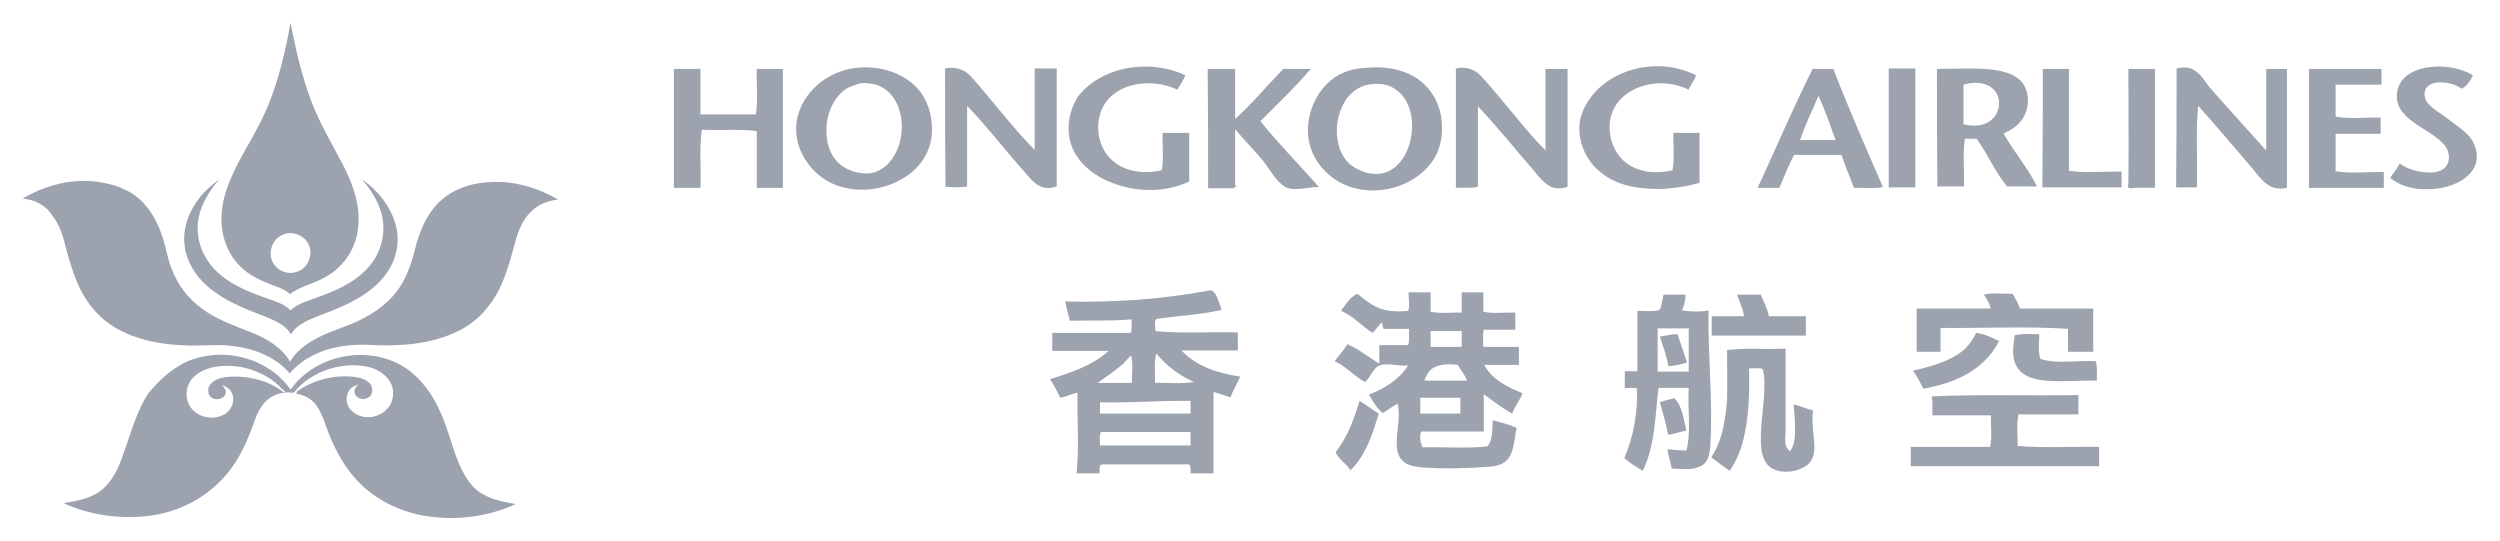 <?xml version="1.0" encoding="utf-8"?>
<!-- Generator: Adobe Illustrator 26.1.0, SVG Export Plug-In . SVG Version: 6.00 Build 0)  -->
<svg version="1.1" id="Layer_1" xmlns="http://www.w3.org/2000/svg" xmlns:xlink="http://www.w3.org/1999/xlink" x="0px" y="0px"
	 width="555px" height="120px" viewBox="0 0 555 120" enable-background="new 0 0 555 120" xml:space="preserve">
<g>
	<path fill="#9CA3AF" d="M60.2,21.7c2-5.4,3.3-11,4.3-16.7c1.1,5.9,2.5,11.7,4.5,17.2c1.9,5,4.6,9.6,7.1,14.3c2.2,4.3,4,9.1,3.4,14
		c-0.4,4.5-3.1,8.7-7.1,10.9c-2.5,1.6-5.6,2-8,3.9c-1.1-1-2.5-1.5-3.9-2c-2.6-1-5.3-2.2-7.3-4.3c-3-3-4.3-7.4-4-11.5
		c0.3-4.9,2.6-9.4,4.9-13.6C56.4,29.9,58.6,26,60.2,21.7 M62.8,52.1c-2.1,0.8-3.2,3.4-2.5,5.5c0.7,2.2,3.2,3.5,5.4,2.8
		c2.4-0.6,3.8-3.4,3-5.7C67.9,52.4,65.1,51.1,62.8,52.1z"/>
	<path fill="#9CA3AF" d="M5,44.1c5.2-3.1,11.5-4.7,17.5-3.6c3.8,0.6,7.5,2.2,9.9,5.2c1.7,2,2.9,4.5,3.7,7c0.8,2.4,1.1,4.9,2.1,7.2
		c1.3,3.4,3.6,6.4,6.6,8.6c3.5,2.6,7.6,3.9,11.5,5.5c3.1,1.3,6.3,3.2,8.1,6.3c1.2-2.1,3.1-3.6,5.2-4.8c2.7-1.6,5.8-2.5,8.7-3.7
		c3.7-1.6,7.2-3.8,9.7-7c2-2.6,3.2-5.8,4-9c1-4.2,2.7-8.5,6-11.4c3.6-3.2,8.6-4.2,13.3-4c4.5,0.2,8.8,1.7,12.6,3.9
		c-2,0.2-4,0.9-5.6,2.3c-2,1.7-3.1,4.2-3.8,6.7c-1,3.7-2,7.5-3.7,11c-2,3.9-5.1,7.3-9.1,9.2c-5.9,2.9-12.6,3.4-19.1,3.1
		c-4.7-0.3-9.5,0.3-13.7,2.6c-1.7,0.9-3.3,2.2-4.6,3.7c-3.1-3.7-8-5.6-12.8-6.1c-3.2-0.4-6.4,0-9.6-0.1c-5.6-0.1-11.5-1.1-16.4-4
		c-3-1.8-5.5-4.5-7.2-7.6c-1.6-2.9-2.6-6.2-3.5-9.4c-0.7-2.7-1.3-5.5-3.1-7.7C10.3,45.6,7.7,44.3,5,44.1L5,44.1z"/>
	<path fill="#9CA3AF" d="M44.6,43.5c1.2-1.4,2.6-2.6,4.1-3.7c-2.8,3.2-5.1,7.2-4.8,11.6c0.2,3.6,2,7,4.8,9.4
		c3.2,2.8,7.3,4.3,11.3,5.7c1.6,0.6,3.3,1.1,4.5,2.4c1.8-1.7,4.3-2.2,6.5-3.1c4.5-1.6,9.1-3.8,11.9-7.9c2.1-3.1,2.8-7.2,1.7-10.8
		c-0.8-2.7-2.4-5.2-4.3-7.3c3.6,2.4,6.5,6.1,7.6,10.3c1,3.8,0,7.9-2.4,11c-3.4,4.4-8.6,6.7-13.7,8.6c-2.6,1.1-5.7,2-7.2,4.5
		c-1.4-2.3-4-3.2-6.4-4.2c-4.3-1.6-8.7-3.4-12.2-6.5c-2.6-2.3-4.6-5.4-5-8.9C40.4,50.6,42.1,46.6,44.6,43.5L44.6,43.5z M42.7,79.8
		c7.7-2.7,17.1-0.1,21.8,6.7c5.3-7.5,16.4-9.9,24.4-5.5c3.6,2,6.4,5.4,8.2,9.1c2.1,4,3,8.5,4.7,12.6c1.1,2.5,2.4,5,4.7,6.6
		c2.4,1.6,5.2,2.1,8,2.6c-6.1,2.8-13,3.7-19.7,2.7c-5.3-0.8-10.4-3.1-14.4-6.8c-3.2-3-5.5-6.9-7.2-11c-0.9-2.2-1.5-4.7-2.9-6.7
		c-1-1.5-2.7-2.4-4.5-2.7c0-0.1,0.1-0.4,0.1-0.5c3.7-2.6,8.5-3.8,13-3.2c1.3,0.2,2.6,0.6,3.4,1.7c0.6,0.9,0.4,2.4-0.6,2.9
		c-1.1,0.7-2.9,0.1-3-1.3c-0.1-0.7,0.5-1.3,0.9-1.7c-0.8,0.4-1.6,0.6-2.1,1.4c-1,1.5-0.6,3.6,0.8,4.7c2.2,1.9,5.8,1.5,7.7-0.7
		c1.5-1.6,1.7-4.3,0.5-6.1c-1.1-1.7-3-2.8-5-3.2c-2.9-0.6-5.9-0.3-8.7,0.6c-2.9,1-5.6,2.7-7.5,5.1c-0.4,0.2-0.9,0-1.3,0
		c-2.2,0-4.4,1-5.7,2.8c-1.5,2-2,4.4-3,6.7c-1.6,4.1-3.9,8-7.2,11c-4.1,3.8-9.4,6.2-14.9,6.9c-6.5,0.8-13.2-0.1-19.1-2.8
		c3.1-0.5,6.5-1.1,8.9-3.3c2.6-2.4,3.8-5.8,4.9-9.1c1.4-4,2.6-8.2,4.9-11.8C35.5,84.2,38.7,81.2,42.7,79.8 M45.7,82
		c-1.5,0.6-3,1.6-3.7,3.1c-1,1.9-0.7,4.4,0.8,5.9c1.7,1.8,4.6,2.2,6.8,1.1c1.7-0.8,2.7-3,1.9-4.8c-0.4-1-1.4-1.5-2.3-1.9
		c0.5,0.5,1.1,1.1,0.9,1.9c-0.3,1.3-2.1,1.7-3.1,1c-1-0.7-1-2.3-0.2-3.1c1.2-1.3,3-1.5,4.6-1.6c4.1-0.1,8.3,0.9,11.6,3.5
		c0.1-0.1,0.2-0.1,0.3-0.2c-0.8-0.5-1.3-1.3-2.1-1.9c-2.3-1.9-5.2-3.1-8.1-3.6C50.7,81.1,48.1,81.1,45.7,82L45.7,82z"/>
</g>
<path fill="#9CA3AF" d="M189.8,15.1c5.3-0.7,11.3,1,14.6,5.4c2.1,2.9,2.8,6.6,2.4,10c-0.5,3.6-2.7,6.8-5.7,8.7
	c-4.2,2.8-9.7,3.7-14.6,2.2c-3-0.9-5.7-2.9-7.4-5.5c-2.2-3.1-3-7.1-1.8-10.8C179,19.7,184.2,15.8,189.8,15.1 M190.6,18.6
	c-1,0.4-2.1,0.6-3,1.3c-2.1,1.5-3.4,4-3.9,6.5c-0.5,2.8-0.3,5.9,1.3,8.4c1.6,2.5,4.7,3.8,7.7,3.7c2.5-0.1,4.7-1.9,5.9-4.1
	c1.8-3.2,2.1-7.3,0.8-10.7c-0.8-2.2-2.6-4.2-4.9-4.9C193.2,18.5,191.8,18.3,190.6,18.6z M249.4,15.3c4.6-1,9.5-0.6,13.7,1.4
	c-0.3,1.2-1.2,2.1-1.7,3.2c-3.5-1.6-7.6-1.9-11.3-0.6c-2.4,0.9-4.5,2.6-5.5,5c-1.7,3.9-0.7,9,2.8,11.7c2.9,2.3,7,2.6,10.5,1.8
	c0.5-2.7,0.1-5.5,0.2-8.3c2,0,3.9,0,5.9,0c0,3.6,0,7.2,0,10.8c-5.3,2.5-11.7,2.4-17.1,0.3c-3.7-1.4-7.2-4-8.8-7.7
	c-1.6-3.7-0.9-8,1.1-11.3C241.6,18.3,245.5,16.2,249.4,15.3L249.4,15.3z M302.9,15.1c4-0.5,8.4,0.1,11.8,2.4
	c2.8,1.9,4.6,4.9,5.2,8.2c0.6,3.6,0.1,7.5-2.2,10.5c-4.6,6-13.8,7.9-20.4,4.2c-3.2-1.8-5.7-4.9-6.6-8.5c-1.1-4.7,0.5-9.8,3.8-13.2
	C296.7,16.4,299.8,15.2,302.9,15.1 M303.7,18.8c-2.1,0.4-3.9,1.8-5,3.5c-1.7,2.7-2.3,6-1.7,9.1c0.4,2.3,1.6,4.5,3.6,5.7
	c1.9,1.2,4.3,1.9,6.6,1.3c2-0.5,3.6-2.1,4.6-3.8c1.5-2.7,2-5.9,1.5-8.9c-0.4-2.2-1.4-4.4-3.3-5.7C308.3,18.6,305.9,18.4,303.7,18.8z
	 M356.5,18.3c5.7-4.1,13.7-4.8,20-1.6c-0.3,1.2-1.2,2.1-1.6,3.2c-4.9-2.4-11.5-1.8-15.3,2.3c-3.7,4-2.7,11,1.6,14.1
	c2.9,2.1,6.7,2.3,10.1,1.5c0.5-2.7,0.1-5.5,0.2-8.3c1.9,0,3.9,0,5.8,0c0,3.7,0,7.4,0,11.1c-4.7,1.3-9.7,1.8-14.6,0.9
	c-2.7-0.5-5.3-1.5-7.4-3.3c-3.3-2.6-5.1-6.9-4.6-11.1C351.3,23.6,353.6,20.4,356.5,18.3L356.5,18.3z M537.3,15.3
	c3.9-1,8.2-0.6,11.7,1.4c-0.6,1.2-1.3,2.4-2.5,3c-1.5-1.1-3.5-1.5-5.3-1.4c-1,0.1-2,0.4-2.6,1.3c-0.6,1-0.4,2.3,0.3,3.2
	c1.2,1.5,2.9,2.3,4.4,3.5c1.7,1.3,3.6,2.5,5,4.1c1.2,1.6,1.9,3.7,1.4,5.7c-0.5,1.8-1.8,3.1-3.3,4c-2.2,1.3-4.9,1.9-7.4,1.9
	c-3,0.1-6-0.6-8.4-2.5c0.7-1.1,1.6-2,2.1-3.2c2,1.4,4.5,2,6.9,2c1.3,0,2.8-0.4,3.6-1.6c0.9-1.5,0.4-3.5-0.7-4.7
	c-2.7-2.9-6.8-4.1-9.2-7.2c-1.5-1.8-1.6-4.5-0.4-6.4C533.8,16.8,535.5,15.9,537.3,15.3L537.3,15.3z M149.6,15.3c2,0,3.9,0,5.9,0
	c0,3.4,0,6.7,0,10.1c4.1,0,8.2,0,12.3,0c0.5-3.3,0.1-6.7,0.2-10.1c1.9,0,3.9,0,5.8,0c0,8.8,0,17.6,0,26.4c-1.9,0-3.9,0-5.8,0
	c0-4.2,0-8.4,0-12.6c-4.1-0.5-8.2-0.1-12.2-0.3c-0.6,4.3-0.1,8.6-0.3,12.9c-2,0-3.9,0-5.9,0C149.6,32.9,149.6,24.1,149.6,15.3
	L149.6,15.3z M209.8,15.2c2.1-0.5,4.3,0.2,5.7,1.7c4.8,5.4,9.1,11.2,14.2,16.4c0-6,0-12.1,0-18.1c1.6,0,3.2,0,4.9,0
	c0,8.7,0,17.5,0,26.2c-1.2,0.4-2.5,0.5-3.6,0c-1.9-0.9-3-2.7-4.4-4.2c-4-4.5-7.7-9.4-11.9-13.7c0,6,0,12,0,17.9
	c-1.6,0.3-3.2,0.1-4.8,0.1C209.8,32.8,209.8,24,209.8,15.2z"/>
<path fill="#9CA3AF" d="M268.1,15.3c2,0,4.1,0,6.1,0c0,3.7,0,7.4,0,11.1c3.8-3.4,7.1-7.4,10.7-11.1c2,0,4.1,0,6.1,0
	c-3.5,4.1-7.4,7.8-11.2,11.6c4.1,5.1,8.7,9.7,13,14.6c-2.4,0-5,1-7.3,0.1c-2.3-1.3-3.5-3.9-5.1-5.9c-2-2.4-4.2-4.6-6.2-7
	c0,4.1,0,8.3,0,12.4l0.4,0.3l-0.7,0.2l0.3,0.2c-2,0-4,0-6,0C268.2,32.9,268.2,24.1,268.1,15.3L268.1,15.3z M323.2,15.2
	c2-0.5,4.2,0.1,5.6,1.7c4.9,5.3,9.2,11.3,14.3,16.5c0-6,0-12.1,0-18.1c1.6,0,3.2,0,4.9,0c0,8.7,0,17.5,0,26.2
	c-1.3,0.4-2.8,0.5-4-0.2c-1.9-1.1-3-3-4.5-4.6c-3.8-4.4-7.4-8.9-11.4-13.1c0,6,0,12,0,17.9c-1.6,0.3-3.2,0.1-4.9,0.2
	C323.2,32.8,323.2,24,323.2,15.2L323.2,15.2z M402.4,15.3c1.5,0,3.1,0,4.6,0c3.4,8.8,7.2,17.5,11,26.2c-2.1,0.5-4.3,0.1-6.4,0.2
	c-1-2.4-1.9-4.8-2.8-7.3c-3.5,0-7,0-10.5,0c-1.3,2.3-2.2,4.9-3.3,7.3c-1.6,0-3.2,0-4.8,0C394.3,32.8,398.1,23.9,402.4,15.3
	 M403.7,21.3c-1.4,3.2-2.9,6.4-4.1,9.8c2.6,0,5.3,0,7.9,0C406.3,27.8,405.2,24.5,403.7,21.3z M419.3,15.2c2,0,3.9,0,5.9,0
	c0,8.8,0,17.6,0,26.4c-2,0-3.9,0-5.9,0C419.3,32.9,419.3,24.1,419.3,15.2z M430,15.3c4.2,0,8.4-0.3,12.6,0.2c2.3,0.3,4.9,1,6.4,2.9
	c1.7,2.3,1.5,5.7,0,8c-1,1.5-2.5,2.5-4.2,3.2c2.2,4.1,5.4,7.6,7.4,11.8c-2.2,0-4.4,0-6.6,0c-2.7-3.2-4.3-7.2-6.8-10.6
	c-0.9,0-1.7,0-2.6,0c-0.5,3.5-0.1,7.1-0.2,10.6c-2,0-3.9,0-5.9,0C430,32.7,430,24,430,15.3 M435.9,18.8c0,2.9,0,5.9,0,8.8
	c2.1,0.5,4.6,0.5,6.3-1.1c2-1.7,2.2-5.2,0.1-6.9C440.5,18.1,438,18.2,435.9,18.8z M453.5,15.3h5.8c0,7.6,0,15.1,0,22.6
	c3.9,0.6,7.8,0.1,11.7,0.2c0,1.2,0,2.3,0,3.5c-5.9,0-11.7,0-17.6,0C453.5,32.9,453.5,24.1,453.5,15.3z M472.5,15.3c2,0,3.9,0,5.9,0
	c0,8.8,0,17.6,0,26.4c-1.9,0-3.7-0.1-5.6,0.1c-0.6-0.1-0.3-0.9-0.3-1.3C472.6,32,472.5,23.6,472.5,15.3z M483.2,15.2
	c1.3-0.3,2.6-0.4,3.8,0.3c1.8,1,2.6,2.9,3.9,4.3c4,4.6,8.1,9,12.2,13.6c0-6,0-12.1,0-18.1h4.6c0,8.8,0,17.6,0,26.4
	c-1.5,0.3-3.1,0.2-4.4-0.8c-1.7-1.2-2.8-3.1-4.2-4.6c-3.7-4.3-7.3-8.6-11.1-12.8c-0.6,6-0.1,12.1-0.3,18.1c-1.5,0-3.1,0-4.6,0
	C483.2,32.9,483.2,24,483.2,15.2z M512.6,15.3c5.4,0,10.7,0,16.1,0c0,1.2,0,2.3,0,3.5c-3.4,0-6.8,0-10.2,0c0,2.4,0,4.7,0,7.1
	c3.3,0.6,6.6,0.1,10,0.2c0,1.2,0,2.4,0,3.6c-3.3,0-6.6,0-10,0c0,2.8,0,5.5,0,8.3c3.5,0.6,7.1,0.1,10.7,0.2c0,1.2,0,2.3,0,3.5
	c-5.5,0-11.1,0-16.6,0C512.6,32.9,512.6,24.1,512.6,15.3L512.6,15.3z M252,66.6c5.5-0.4,11-1.1,16.4-2.1c0.7-0.2,1.2,0.4,1.5,0.9
	c0.6,1.1,0.9,2.3,1.3,3.4c-4.8,1.1-9.7,1.3-14.5,2c-0.6,0.8-0.1,1.9-0.2,2.7c6.1,0.6,12.2,0.1,18.3,0.3v4c-4.2,0-8.3,0-12.5,0
	c3.3,3.6,8.3,5.1,13,5.8c-0.6,1.6-1.6,3-2.1,4.6c-1.3-0.4-2.6-0.8-3.8-1.2c0,6,0,12,0,18.1c-1.7,0-3.4,0-5.1,0
	c0-0.6,0.1-1.3-0.2-1.9c-0.4-0.2-0.8-0.1-1.2-0.1c-6,0-12.1,0-18.1,0c-1,0-0.6,1.3-0.7,2c-1.7,0-3.4,0-5.1,0
	c0.6-6,0.1-11.9,0.2-17.9c-1.3,0.2-2.5,0.9-3.8,1.1c-0.7-1.4-1.4-2.8-2.3-4.1c4.6-1.5,9.4-3,13-6.3c-4.2,0-8.3,0-12.5,0
	c0-1.3,0-2.7,0-4c5.8,0,11.6,0,17.5,0c0.2-1,0.1-2,0.1-3c-4.6,0.4-9.1,0.2-13.7,0.3c-0.3-1.4-0.8-2.8-1-4.3
	C241.7,67.1,246.9,66.9,252,66.6 M256.4,85c2.9-0.1,5.8,0.3,8.7-0.2c-3.3-1.4-6.1-3.6-8.4-6.3C256.1,80.6,256.5,82.8,256.4,85
	 M250.3,79.7c-0.3,0.3-0.6,0.7-0.9,1c-1.8,1.6-3.8,2.9-5.7,4.3h7.6c-0.1-1.9,0.3-3.8-0.1-5.7C251.1,78.5,250.6,79.5,250.3,79.7
	 M244.2,89.3c0,0.8,0,1.7,0,2.5h20.1V89C257.6,88.9,250.9,89.5,244.2,89.3 M244.2,98.9h20.1c0-1,0-2,0-3c-6.6,0-13.3,0-19.9,0
	C244,96.8,244.2,97.9,244.2,98.9z M312.7,64.9c1.6,0,3.2,0,4.9,0v4.3c2.3,0.5,4.6,0.1,6.9,0.2c0-1.5,0-3,0-4.5h4.8
	c0,1.4,0,2.9,0,4.3c2.3,0.5,4.7,0.1,7.1,0.2c0,1.3,0,2.5,0,3.8c-2.3,0-4.7,0-7,0c-0.3,1.2-0.1,2.5-0.1,3.8c2.6,0,5.3,0,7.9,0v4
	c-2.6,0-5.1,0-7.7,0c1.7,3.3,5.2,4.9,8.5,6.3c-0.6,1.6-1.7,2.9-2.3,4.5c-2.3-1.2-4.2-2.8-6.3-4.3c0,2.8,0,5.6,0,8.3
	c-4.6,0-9.2,0-13.9,0c-0.4,1.2-0.2,2.4,0.3,3.5c4.8-0.1,9.6,0.3,14.4-0.2c1.3-1.6,1-3.8,1.2-5.8c1.8,0.5,3.6,0.9,5.3,1.7
	c-0.5,2.2-0.5,4.7-1.7,6.6c-1,1.5-2.8,1.9-4.4,2c-4.8,0.4-9.7,0.5-14.5,0.2c-1.7-0.2-3.6-0.3-4.8-1.6c-1.3-1.3-1.3-3.3-1.2-5.1
	c0.2-2.5,0.7-5,0.2-7.5c-1.2,0.6-2.2,1.4-3.3,2.1c-1.4-1.1-2.2-2.6-3.1-4.1c3.4-1.3,6.7-3.3,8.7-6.5c-2,0.3-4-0.5-6-0.1
	c-1.9,0.5-2.2,2.8-3.6,3.8c-2.4-1.3-4.2-3.5-6.7-4.6c0.9-1.3,2-2.4,2.8-3.8c2.6,1.1,4.7,2.9,7.1,4.3c0-1.4,0-2.7,0-4.1
	c2.1,0,4.3,0,6.4,0c0.4-1.1,0.1-2.4,0.2-3.6c-1.9,0-3.8,0-5.7,0c-0.1-0.5-0.2-1-0.3-1.4c-0.8,0.6-1.3,1.6-2.1,2.3
	c-2.4-1.5-4.3-3.8-7-4.9c1-1.4,2-3,3.6-3.8c1.9,1.5,3.8,3.1,6.2,3.6c1.7,0.4,3.4,0.4,5.1,0.2C313,68,312.7,66.4,312.7,64.9
	 M317.6,73.5c0,1.2,0,2.4,0,3.5c2.3,0,4.6,0,6.9,0c0-1.2,0-2.4,0-3.5H317.6 M318,81.8c-0.9,0.6-1.4,1.7-1.8,2.7c3.2,0,6.3,0,9.5,0
	c-0.5-1.3-1.4-2.3-2.1-3.5C321.8,80.8,319.7,80.7,318,81.8 M315.3,88.3c0,1.2,0,2.3,0,3.5h8.9c0-1.2,0-2.3,0-3.5
	C324.2,88.3,315.3,88.3,315.3,88.3z M440.4,65.4c2.1-0.5,4.2-0.1,6.4-0.2c0.6,1.1,1.3,2.1,1.6,3.3c5.4,0,10.8,0,16.3,0
	c0,3.2,0,6.4,0,9.6c-1.9,0-3.7,0-5.6,0c0-1.7,0-3.4,0-5.1c-9.4-0.6-18.9-0.1-28.3-0.2c0,1.8,0,3.5,0,5.3h-5.3c0-3.2,0-6.4,0-9.6
	c5.5,0,10.9,0,16.4,0C441.7,67.2,441,66.3,440.4,65.4z M369.3,65.4c1.6,0,3.2,0,4.9,0c0,1.2-0.3,2.4-0.8,3.5c1.9,0.3,3.9,0.4,5.9,0
	c-0.2,9.9,1,19.9,0.4,29.8c-0.1,1.7-0.3,3.8-2,4.7c-2,1.1-4.4,0.7-6.6,0.6c-0.2-1.5-0.8-2.8-0.9-4.3c1.4,0.2,2.8,0.3,4.2,0.3
	c1.1-4.5,0.2-9.2,0.5-13.9c-2.2,0-4.4,0-6.7,0c-0.8,6.2-0.7,12.7-3.5,18.4c-1.4-0.8-2.9-1.7-4.1-2.8c2.1-4.9,3-10.2,2.8-15.5
	c-0.9-0.1-1.8-0.1-2.7,0c0-1.3,0-2.5,0-3.8c0.9,0,1.9,0,2.8,0c0-4.5,0-8.9,0-13.4c1.5,0,3.1,0.2,4.6-0.1c0.4,0,0.5-0.4,0.6-0.7
	C368.9,67.4,369.1,66.4,369.3,65.4 M368,72.9v9.6c2.3,0,4.6,0,6.9,0c0-3.2,0-6.4,0-9.6C375,72.9,368,72.9,368,72.9z M385.6,65.4
	c1.8,0,3.6,0,5.3,0c0.6,1.6,1.5,3.1,1.8,4.8c2.7,0,5.4,0,8.2,0c0,1.4,0,2.9,0,4.3c-7,0-13.9,0-20.9,0c0-1.4,0-2.9,0-4.3h7.2
	C386.9,68.5,386.2,67,385.6,65.4z"/>
<path fill="#9CA3AF" d="M438.7,73.9c1.8,0.2,3.4,1,5.1,1.8c-1.7,3.4-4.6,6.1-8,7.8c-2.7,1.4-5.7,2.2-8.8,2.8c-0.7-1.4-1.4-2.7-2.3-4
	c4.1-1,8.5-2.1,11.7-5C437.3,76.3,438.1,75.2,438.7,73.9L438.7,73.9z M368.5,74.7c1.3-0.1,2.6-0.6,3.9-0.5c0.7,2.1,1.5,4.2,2.1,6.3
	c-1.4,0.4-2.7,0.7-4.1,0.8C370,79.1,369.2,76.9,368.5,74.7L368.5,74.7z M447.3,74.4c1.8-0.4,3.6-0.2,5.4-0.2
	c0.1,1.8-0.4,3.8,0.3,5.5c4,1.2,8.2,0.2,12.3,0.5c0.3,1.4,0.2,2.8,0.2,4.3c-4.1-0.1-8.2,0.4-12.2-0.1c-2.1-0.3-4.4-1-5.5-2.9
	C446.5,79.4,446.9,76.8,447.3,74.4L447.3,74.4z M383.4,77.7c4.3-0.5,8.7-0.1,13-0.3c0,6.1,0,12.1,0,18.2c0,1.6-0.5,3.5,1,4.6
	c1.1-1.6,1.1-3.5,1.1-5.4c0-1.7-0.2-3.3-0.3-5c1.5,0.3,2.8,1,4.3,1.3c-0.4,2.7,0.2,5.4,0.3,8.1c0,1.5-0.4,3.3-1.8,4.2
	c-2.1,1.4-5.1,1.8-7.4,0.7c-1.7-0.8-2.4-2.8-2.6-4.6c-0.5-5.4,1.1-10.8,0.6-16.2c-0.2-0.5,0-1.3-0.6-1.5c-0.9-0.1-1.8,0-2.7,0
	c0.1,5.2,0,10.4-1.2,15.5c-0.6,2.6-1.6,5-3.1,7.2c-1.4-0.9-2.8-2-4.1-3c2.5-3.7,3.1-8.2,3.5-12.6C383.5,85.1,383.4,81.4,383.4,77.7
	L383.4,77.7z M428.8,88c10.8-0.5,21.7-0.1,32.6-0.3c0,1.4,0,2.9,0,4.3c-4.4,0-8.8,0-13.3,0c-0.5,2.3-0.1,4.7-0.2,7
	c6,0.5,12.1,0.1,18.1,0.2c0,1.4,0,2.9,0,4.3h-41.8v-4.3c5.9,0,11.8,0,17.6,0c0.5-2.3,0.1-4.7,0.2-7c-4.3,0-8.7,0-13,0
	C428.9,90.9,429.2,89.4,428.8,88z M368.5,89.3c1-0.4,2.1-0.6,3.2-0.9c1.9,1.9,2,4.7,2.7,7.2c-1.4,0.2-2.7,0.8-4.1,0.9
	C369.9,94,369.1,91.6,368.5,89.3L368.5,89.3z M301.8,89c1.5,0.8,2.8,2,4.3,2.8c-1.4,4.5-2.8,9.2-6.3,12.6c-0.9-1.5-2.6-2.4-3.3-4
	C299.1,97.1,300.6,93.1,301.8,89L301.8,89z"/>
</svg>
